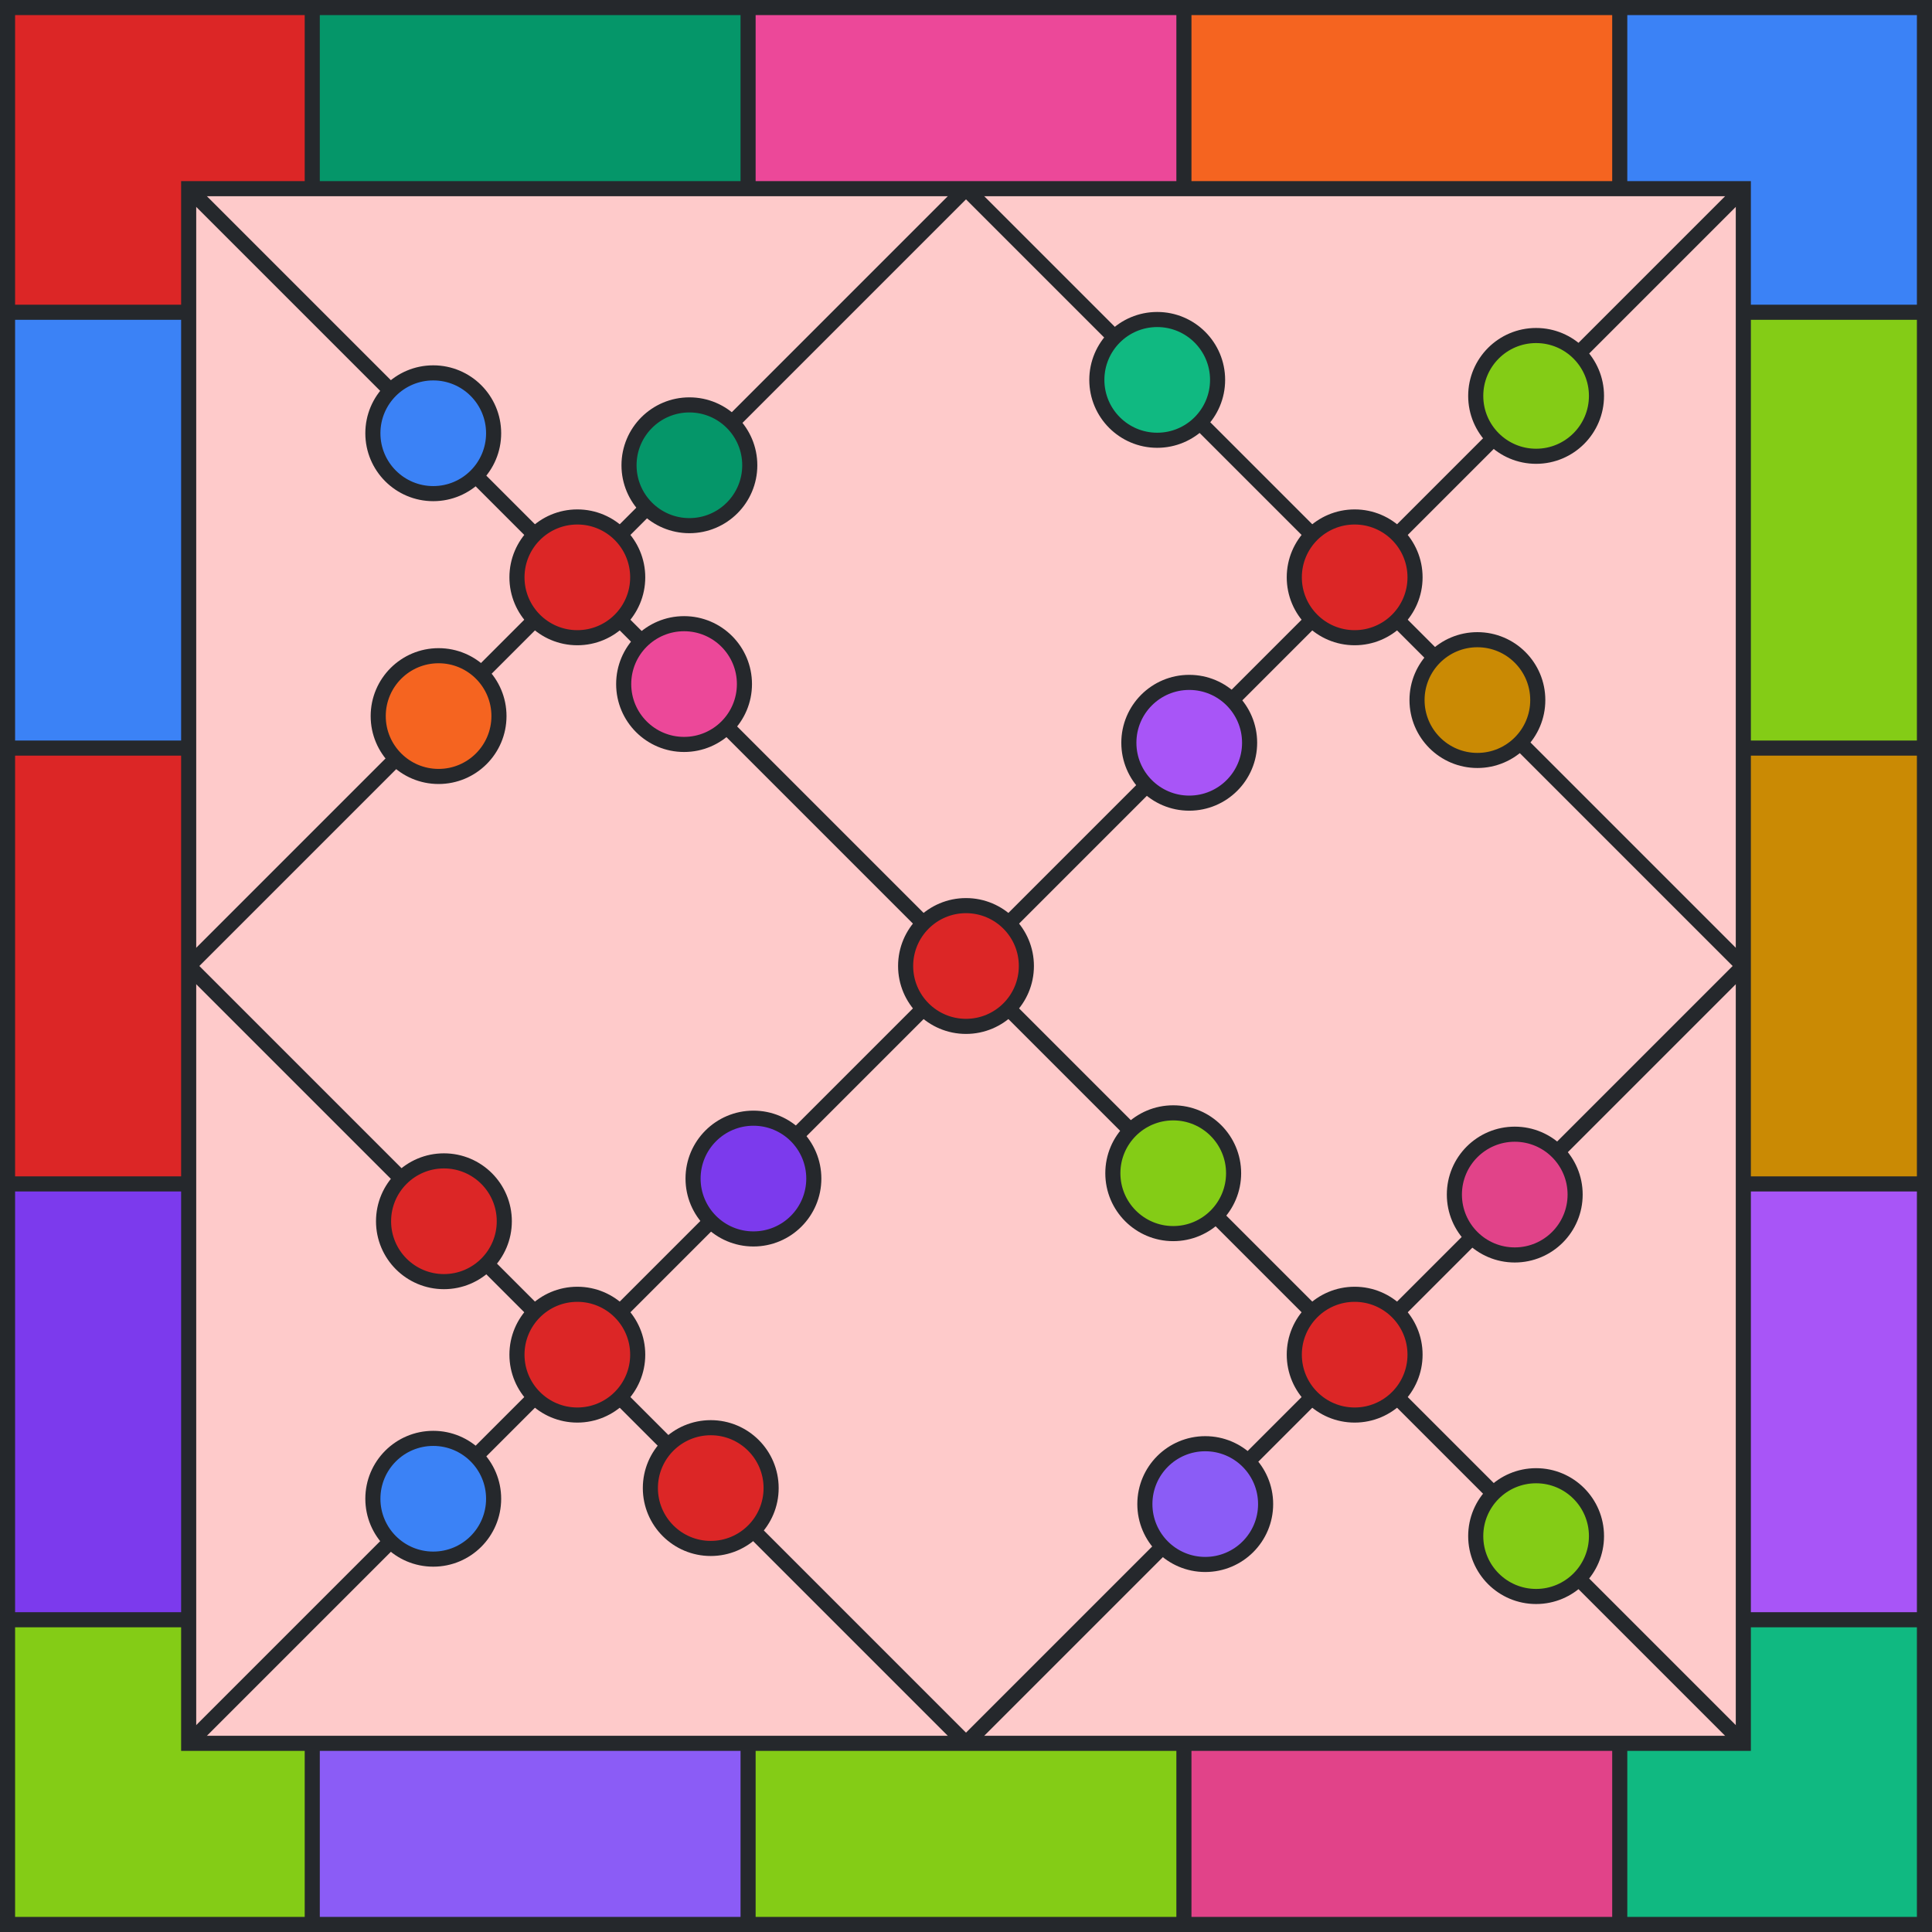 <svg viewBox="0 0 512 512" height="512" width="512" xmlns="http://www.w3.org/2000/svg" xmlns:xlink="http://www.w3.org/1999/xlink"><rect x="0" y="0" width="512" height="512" fill="#fecaca"></rect><path d="M 82.75 25 L 198.25 25" stroke-width="50" stroke="#059669" fill="none"></path><path d="M 198.25 25 L 313.75 25" stroke-width="50" stroke="#EC4899" fill="none"></path><path d="M 313.75 25 L 429.25 25" stroke-width="50" stroke="#F56420" fill="none"></path><path d="M 429.25 25 L 487 25 L 487 82.75" stroke-width="50" stroke="#3B82F6" fill="none"></path><path d="M 487 82.75 L 487 198.25" stroke-width="50" stroke="#84CC16" fill="none"></path><path d="M 487 198.25 L 487 313.75" stroke-width="50" stroke="#CA8A04" fill="none"></path><path d="M 487 313.75 L 487 429.25" stroke-width="50" stroke="#A855F7" fill="none"></path><path d="M 487 429.25 L 487 487 L 429.25 487" stroke-width="50" stroke="#10B981" fill="none"></path><path d="M 429.25 487 L 313.75 487" stroke-width="50" stroke="#E14389" fill="none"></path><path d="M 313.75 487 L 198.25 487" stroke-width="50" stroke="#84CC16" fill="none"></path><path d="M 198.25 487 L 82.75 487" stroke-width="50" stroke="#8B5CF6" fill="none"></path><path d="M 82.75 487 L 25 487 L 25 429.25" stroke-width="50" stroke="#84CC16" fill="none"></path><path d="M 25 429.25 L 25 313.75" stroke-width="50" stroke="#7C3AED" fill="none"></path><path d="M 25 313.75 L 25 198.25" stroke-width="50" stroke="#DC2626" fill="none"></path><path d="M 25 198.25 L 25 82.75" stroke-width="50" stroke="#3B82F6" fill="none"></path><path d="M 25 82.75 L 25 25 L 82.75 25" stroke-width="50" stroke="#DC2626" fill="none"></path><line x1="82.75" y1="0" x2="82.75" y2="50" stroke-width="4" stroke="#25282c"></line><line x1="198.25" y1="0" x2="198.25" y2="50" stroke-width="4" stroke="#25282c"></line><line x1="313.75" y1="0" x2="313.75" y2="50" stroke-width="4" stroke="#25282c"></line><line x1="429.25" y1="0" x2="429.25" y2="50" stroke-width="4" stroke="#25282c"></line><line x1="82.75" y1="462" x2="82.75" y2="512" stroke-width="4" stroke="#25282c"></line><line x1="198.25" y1="462" x2="198.25" y2="512" stroke-width="4" stroke="#25282c"></line><line x1="313.75" y1="462" x2="313.75" y2="512" stroke-width="4" stroke="#25282c"></line><line x1="429.25" y1="462" x2="429.25" y2="512" stroke-width="4" stroke="#25282c"></line><line x1="0" y1="82.75" x2="50" y2="82.75" stroke-width="4" stroke="#25282c"></line><line x1="0" y1="198.25" x2="50" y2="198.25" stroke-width="4" stroke="#25282c"></line><line x1="0" y1="313.75" x2="50" y2="313.75" stroke-width="4" stroke="#25282c"></line><line x1="0" y1="429.25" x2="50" y2="429.25" stroke-width="4" stroke="#25282c"></line><line x1="462" y1="82.75" x2="512" y2="82.75" stroke-width="4" stroke="#25282c"></line><line x1="462" y1="198.25" x2="512" y2="198.25" stroke-width="4" stroke="#25282c"></line><line x1="462" y1="313.75" x2="512" y2="313.75" stroke-width="4" stroke="#25282c"></line><line x1="462" y1="429.25" x2="512" y2="429.25" stroke-width="4" stroke="#25282c"></line><rect x="2" y="2" width="508" height="508" stroke-width="4" stroke="#25282c" fill="none"></rect><rect x="50" y="50" width="412" height="412" stroke-width="4" stroke="#25282c" fill="none"></rect><line x1="50" y1="50" x2="462" y2="462" stroke-width="4" stroke="#25282c"></line><line x1="50" y1="462" x2="462" y2="50" stroke-width="4" stroke="#25282c"></line><line x1="50" y1="256" x2="256" y2="50" stroke-width="4" stroke="#25282c"></line><line x1="256" y1="462" x2="462" y2="256" stroke-width="4" stroke="#25282c"></line><line x1="50" y1="256" x2="256" y2="462" stroke-width="4" stroke="#25282c"></line><line x1="256" y1="50" x2="462" y2="256" stroke-width="4" stroke="#25282c"></line><circle cx="182.698" cy="123.302" r="16" fill="#059669" stroke-width="4" stroke="#25282c"></circle><circle cx="181.284" cy="181.284" r="16" fill="#EC4899" stroke-width="4" stroke="#25282c"></circle><circle cx="116.23" cy="189.77" r="16" fill="#F56420" stroke-width="4" stroke="#25282c"></circle><circle cx="114.816" cy="114.816" r="16" fill="#3B82F6" stroke-width="4" stroke="#25282c"></circle><circle cx="407.083" cy="104.917" r="16" fill="#84CC16" stroke-width="4" stroke="#25282c"></circle><circle cx="391.527" cy="185.527" r="16" fill="#CA8A04" stroke-width="4" stroke="#25282c"></circle><circle cx="315.159" cy="196.841" r="16" fill="#A855F7" stroke-width="4" stroke="#25282c"></circle><circle cx="306.674" cy="100.674" r="16" fill="#10B981" stroke-width="4" stroke="#25282c"></circle><circle cx="401.426" cy="316.574" r="16" fill="#E14389" stroke-width="4" stroke="#25282c"></circle><circle cx="407.083" cy="407.083" r="16" fill="#84CC16" stroke-width="4" stroke="#25282c"></circle><circle cx="319.402" cy="398.598" r="16" fill="#8B5CF6" stroke-width="4" stroke="#25282c"></circle><circle cx="310.917" cy="310.917" r="16" fill="#84CC16" stroke-width="4" stroke="#25282c"></circle><circle cx="199.669" cy="312.331" r="16" fill="#7C3AED" stroke-width="4" stroke="#25282c"></circle><circle cx="188.355" cy="394.355" r="16" fill="#DC2626" stroke-width="4" stroke="#25282c"></circle><circle cx="114.816" cy="397.184" r="16" fill="#3B82F6" stroke-width="4" stroke="#25282c"></circle><circle cx="117.645" cy="323.645" r="16" fill="#DC2626" stroke-width="4" stroke="#25282c"></circle><circle r="16" cx="153" cy="153" stroke-width="4" stroke="#25282c" fill="#dc2626"></circle><circle r="16" cx="359" cy="153" stroke-width="4" stroke="#25282c" fill="#dc2626"></circle><circle r="16" cx="359" cy="359" stroke-width="4" stroke="#25282c" fill="#dc2626"></circle><circle r="16" cx="153" cy="359" stroke-width="4" stroke="#25282c" fill="#dc2626"></circle><circle r="16" cx="256" cy="256" stroke-width="4" stroke="#25282c" fill="#dc2626"></circle></svg>